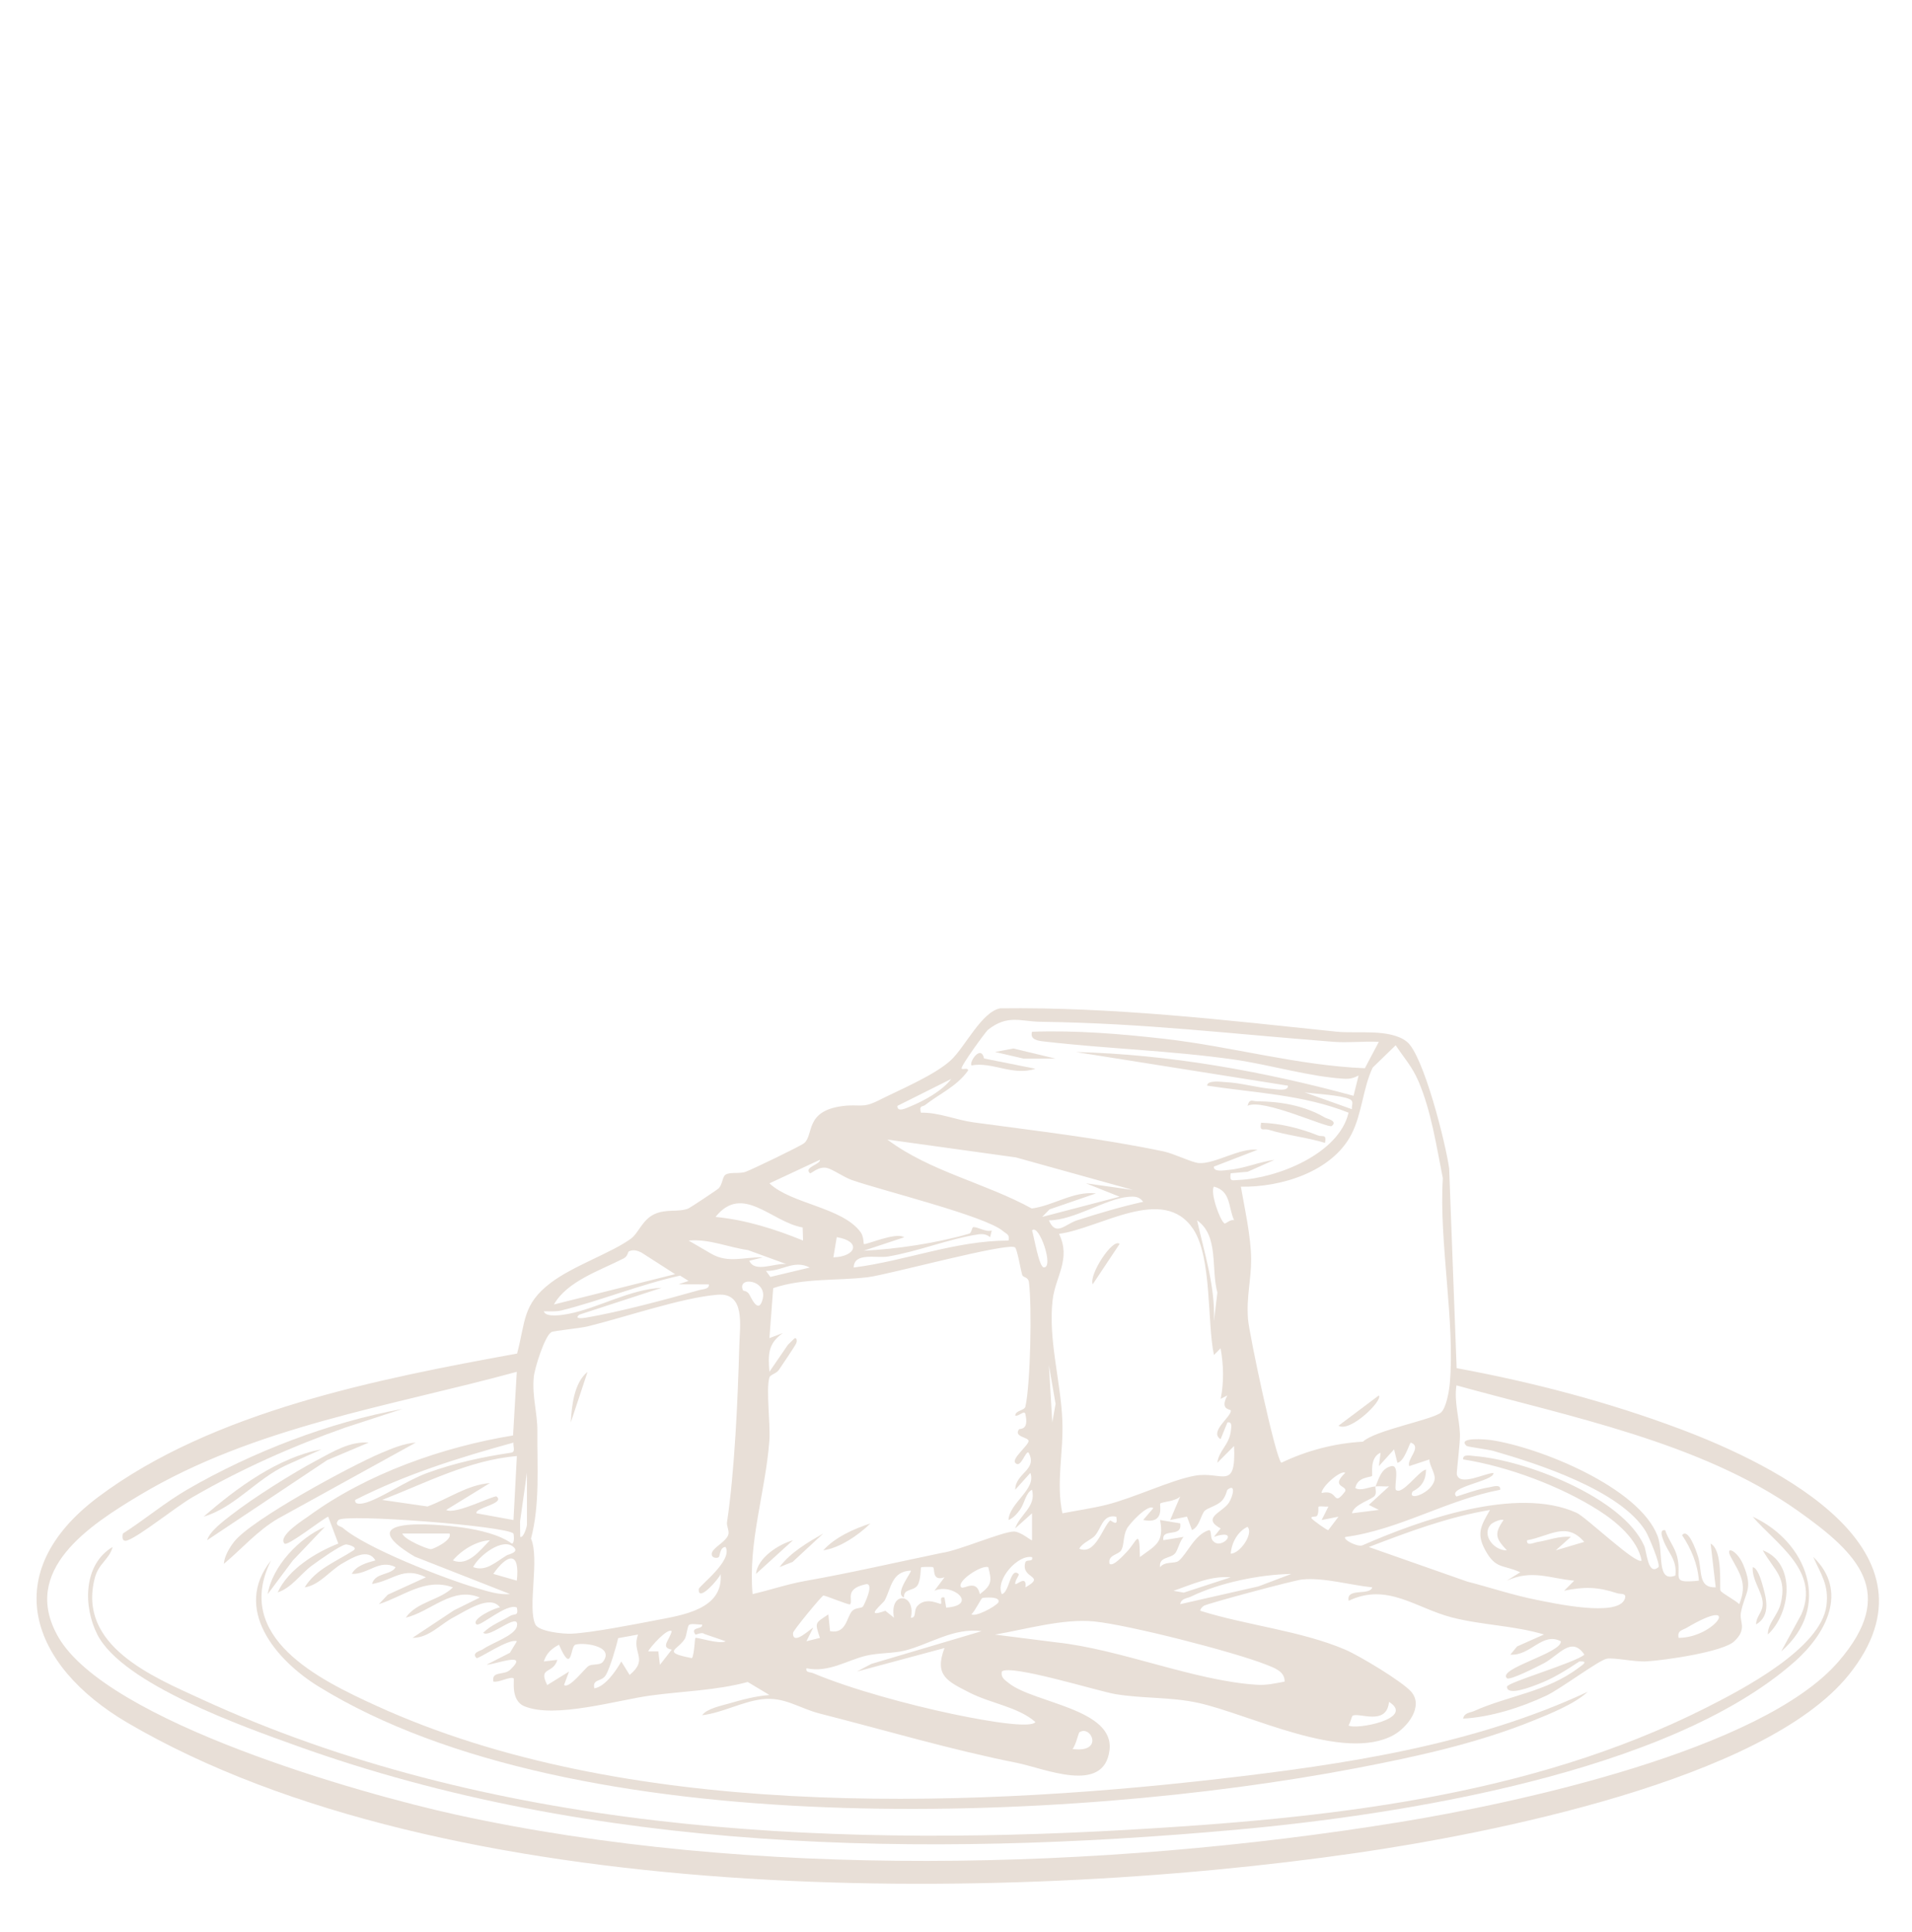 <?xml version="1.0" encoding="UTF-8"?>
<svg id="Ebene_1" data-name="Ebene 1" xmlns="http://www.w3.org/2000/svg" viewBox="0 0 475.4 480.26">
  <defs>
    <style>
      .cls-1 {
        fill: #e8dfd7;
      }
    </style>
  </defs>
  <g>
    <path class="cls-1" d="M450.86,387.13c1.92,4.33,3.92,6.92,3.27,12.06-1.35,10.7-21.02,20.89-29.9,25.38-44.22,22.33-94.78,27.56-143.78,30.37-77.18,4.43-159.31.19-230.38-32.5-12.05-5.54-30.92-13.26-26.49-30.14.96-3.64,3.54-4.5,4.44-7.69-7.37,4.34-7.35,14.88-3.8,21.81,6.29,12.3,36.33,22.89,49.43,27.6,74.02,26.63,155.81,27.91,233.61,20.91,40.57-3.65,107.72-14.11,139.01-41.84,7.78-6.89,13.42-17.5,4.59-25.98Z"/>
    <path class="cls-1" d="M394.76,420.63c-28.69,13.34-60.51,18.06-91.78,21.66-65.84,7.56-148.13,9.77-209.36-18.17-14.3-6.52-35.79-17.01-26.23-36.15-9.6,12.01,1.15,24.76,11.8,31.33,63.74,39.33,186.43,33.98,257.96,20.32,14.91-2.85,30.13-6.16,44.21-11.89,4.32-1.76,10.05-4.04,13.41-7.1Z"/>
    <path class="cls-1" d="M30.56,381.29c-.2.9-.24,2.21,1.23,1.65,3.22-1.23,11.95-8.31,16.09-10.71,12.08-7,24.79-12.64,37.96-17.3l14.2-4.63c-18.19,3.31-37.32,10.7-53.31,19.94-5.7,3.3-10.66,7.51-16.18,11.04Z"/>
    <path class="cls-1" d="M55.68,388.8c4.49-3.76,8.32-8.24,13.45-11.24l34.26-18.9c-2.98.21-5.94,1.47-8.67,2.62-7.38,3.11-32.21,16.49-36.54,22.07-1.11,1.43-2.41,3.58-2.51,5.44Z"/>
    <path class="cls-1" d="M51.49,382.94l29.88-19.93,10.3-4.34c-4.68-.36-8.85,2.24-12.81,4.34-6.25,3.32-15.88,9.39-21.44,13.72-1.81,1.41-5.29,3.98-5.92,6.21Z"/>
    <path class="cls-1" d="M435.78,377.09c5.95,6.86,16.77,13.53,12.12,24.26l-5.01,9.22c12.75-11.06,6.39-27.3-7.11-33.48Z"/>
    <path class="cls-1" d="M50.65,377.07c7.59-2.21,13.11-9.32,20.36-12.71l8.94-4.02c-10.72,1.97-21.19,9.64-29.3,16.73Z"/>
    <path class="cls-1" d="M66.56,396.34l6.26-8.38,7.96-8.35c-6.37,2.74-13.07,9.78-14.22,16.73Z"/>
    <path class="cls-1" d="M438.3,385.46c2.97,5.21,6.06,6.62,4.45,13.23-.7,2.89-3.26,4.95-3.19,7.68,5.74-5.28,7.08-17.74-1.25-20.92Z"/>
    <path class="cls-1" d="M436.63,403.88c3.87-2.27,2.46-6.87,1.47-10.27-.28-.94-1.15-3.84-2.3-3.96-.28,2.97,2.37,6.21,2.48,8.87.09,2.35-1.65,3.24-1.64,5.36Z"/>
  </g>
  <g>
    <path class="cls-1" d="M218.42,273.61c-4.1,2.07-4.63.81-9.04,1.4-9.32,1.25-6.99,7.16-9.43,9.2-.93.77-12.68,6.41-14.47,7.1-1.59.61-3.98,0-5.1.76-.75.51-.75,2.4-1.66,3.36-.31.33-7.12,4.85-7.54,5.02-2.61,1.04-5.5,0-8.57,1.47-2.89,1.39-3.89,4.69-5.7,6.02-4.76,3.52-14.36,6.74-19.97,11-7.06,5.37-6.24,9.58-8.37,17.59-34.36,6.26-75.72,14.33-104.16,35.67-25.13,18.85-16.96,41.89,7.25,56.1,79.2,46.46,217.03,45.23,305.62,32.39,32.61-4.72,101.3-18.09,122.37-44.24,24.92-30.93-18-52.19-41.86-61.15-17.98-6.75-36.71-11.66-55.61-15.14l-1.86-49.63c-.76-5.84-6.35-28.26-10.54-31.55s-12.43-1.95-17.4-2.47c-27.85-2.9-55.57-6.17-83.69-5.81-4.6.84-8.77,9.65-12.24,12.87-4.08,3.78-12.79,7.39-18.04,10.04ZM239.1,265.66c-.38-.44,5.99-9.18,6.55-9.63,4.91-3.88,8.18-2.05,13.01-1.99,25.88.34,47.54,3.03,72.88,4.98,3.73.29,7.56-.19,11.29.01l-3.47,6.56c-16.73-.68-33.1-5.4-49.79-7.3-10.96-1.25-21.92-2.15-32.96-1.77-.61,1.99,1.49,2.25,2.99,2.42,15.77,1.84,31.33,2.22,47.41,4.52,8.59,1.23,18.71,4.26,27.17,4.74,1.49.08,2.33-.15,3.62-.79l-1.26,5.04c-22.26-6.07-45.96-10.33-69.05-10.89l52.74,8.37c.14,1.49-2.82.89-3.75.82-3.78-.28-7.78-1.51-11.7-1.7-.99-.05-4.64-.59-4.64.87,11.85,1.81,23.9,2.23,35.16,6.72-2.36,10.28-17.82,16.32-27.23,16.73-1.75.08-2.39.51-2.08-1.66l4.23-.38,6.66-2.96c-3.83.49-7.43,2.15-11.32,2.49-.91.08-3.9.67-3.74-.81l10.87-4.19c-4.5-.52-10.57,3.58-14.6,3.31-1.75-.12-6.12-2.34-8.83-2.91-15.78-3.29-31.37-5.05-47.21-7.21-4.39-.6-8.57-2.49-13.08-2.41-.48-1.94.38-1.38,1.06-1.91,3.52-2.77,7.85-4.59,10.66-8.55.11-.82-1.34-.19-1.6-.48ZM308.52,295.04c9.88.19,22.69-3.64,27.53-13.08,2.61-5.1,2.81-11.35,5.25-16.52l5.72-5.56c2.12,3.21,4.07,5.23,5.68,8.98,3.15,7.34,4.49,16.28,6.05,24.09-.99,15.85,3.09,35.72,1.72,51.09-.16,1.83-.87,5.89-2.12,7.09-1.9,1.83-16.39,4.41-19.48,7.31-7.01.38-14,2.22-20.28,5.24-1.44-1.14-7.96-31.76-8.28-35.69-.45-5.51.81-9.84.77-14.99-.04-5.61-1.59-12.41-2.55-17.97ZM223.13,274.95l13.39-6.7c-2.23,2.97-6.86,5.5-10.28,6.88-.77.31-3.2,1.57-3.11-.18ZM324.43,271.6c2.68.38,8.98.67,11.14,1.68,1.2.56.43,1.5.58,2.5l-11.71-4.17ZM220.61,283.32l31.97,4.44,29.14,8.1-11.71-1.66,8.36,3.33-19.25,5.03,1.84-1.88,11.55-3.97c-5.67-.62-10.52,3.04-15.98,3.75-11.61-6.37-25.3-9.18-35.92-17.15ZM191.31,294.21l12.56-5.86c.2,1.16-4.09,1.82-2.5,3.34.25.24,2.06-1.77,4.19-1.32,1.43.3,4.24,2.32,6.25,3.02,7.56,2.64,33.19,8.94,37.56,12.68.87.75,1.75.83,1.39,2.37-13.22-.01-25.5,5.05-38.5,6.7.1-3.87,5.62-2.25,8.55-2.74,7.42-1.24,15.12-4.38,22.25-5.48,1.17-.18,2.17-.12,3.12.67l.41-1.65c-1.51.44-3.44-.9-4.54-.85-.48.02-.38,1.42-1.1,1.64-7.83,2.29-18.06,3.86-26.17,4.22l10.04-3.33c-2.12-1.4-9.69,2.05-10.03,1.67-.1-.11-.01-1.86-.81-2.95-4.56-6.2-17.21-6.99-22.64-12.11ZM304.44,304.17c-1.17-.81-3.6-7.79-2.61-9.14,4.26,1.1,3.53,5.07,5.02,8.36-.96-.34-2.11.99-2.41.78ZM260.8,303.41c6.23,0,14.19-5.4,19.78-5.85,1.52-.12,2.69-.11,3.66,1.24-5.48,1.21-11,2.86-16.36,4.57-3.07.98-5.32,4.17-7.08.04ZM177.91,302.56c6.72-8.41,13.89,1.28,21.66,2.62l.1,3.25c-6.96-2.84-14.21-5.14-21.76-5.87ZM263.3,306.77c10.25-1.35,25.97-12.34,33.39-1.17,4.67,7.04,3.43,23.13,5.14,31.29l1.66-1.66c.74,4.11.86,8.41.02,12.56l1.66-.85c-2,3.73.86,3.35.87,3.77.04,1.64-5.46,5.27-2.55,7.11l1.7-4.17c1.29-.24.95,1.23.85,2.1-.42,3.56-2.91,4.71-3.37,7.94l4.17-4.18c.51,11.35-2.98,6.21-9.7,7.38-5.9,1.03-15.33,5.6-22.12,7.26-3.62.89-7.23,1.39-10.87,2.1-1.61-7.66.3-15.07-.01-23.02-.38-9.83-3.57-20.27-2.41-30.06.69-5.82,4.64-10.15,1.58-16.4ZM301.83,328.52c.37-8.57-2.34-16.85-4.19-25.11,5.48,3.83,3.42,12.03,5.05,17.96l-.86,7.15ZM256.61,305.92c1.68-1.87,5.54,9.25,2.93,9.19-1.2-.03-2.44-7.67-2.93-9.19ZM208.05,307.59c6.15,1,4.86,4.84-.84,5.02l.84-5.02ZM171.22,308.44c5.08-.47,9.81,1.66,14.78,2.37l9.5,3.47c-3.06-.29-7.8,2.25-9.2-.82l3.34-.84c-4.6-.16-8.53,1.59-12.87-.95l-5.54-3.23ZM192.25,320.26c7.63-2.6,16.02-1.77,23.64-2.73,5.1-.65,34.68-8.71,36.48-7.4.55.4,1.42,5.66,1.8,6.86.22.72,1.48.38,1.67,1.85.75,5.85.39,25.21-.88,30.86-.23,1.04-2.47.91-2.53,2.25.81.32,2.27-1.46,2.51-.41.97,4.23-1.38,3.55-1.59,3.84-1.34,1.88,2.33,1.93,2.4,2.85.08,1.03-4.24,4.4-3.33,5.45,1.42,1.64,2.57-3.19,3.34-2.51,2.32,4.33-3.28,5-3.33,9.21l3.76-4.18c1.55,4.06-5.22,7.44-5.44,11.72,1.12-.41,2.19-1.62,2.87-2.57,1.15-1.6,1.41-4.18,2.98-4.97,1.12,4.24-3.01,6.09-4.19,9.62l4.19-3.76v6.7c-.15.21-2.83-2.22-4.6-2.16-2.95.1-13.8,4.79-17.79,5.3-11.57,2.4-22.61,4.97-34.03,6.99-4.37.77-8.74,2.27-13.06,3.26-1.15-12.93,3.2-25.34,4.17-38.1.32-4.15-.87-12.57,0-15.72.21-.76,1.75-.97,2.39-1.95.82-1.24,3.99-5.86,4.31-6.62.16-.38.22-1.37-.4-1.24l-1.69,1.66-4.59,6.7c-.36-4.27-.37-7.04,3.34-9.63l-3.34,1.26.94-12.45ZM156.32,311.15c1.09-.55,2.11-.25,3.13.24l8.41,5.4-30.14,7.54c3.35-5.85,11.48-8.44,17.37-11.47.99-.51,1.06-1.62,1.23-1.7ZM190.46,315.97c4.03.15,6.91-2.88,10.88-.83l-9.8,2.34-1.09-1.51ZM135.21,326.02c1.45-.02,2.96.15,4.4-.21,9.58-2.39,19.67-6.49,29.49-8.66l2.11,1.32-2.5.84,7.53.02c.2,1.2-1.47,1.17-2.34,1.41-8.35,2.35-19.91,5.47-28.31,6.88-.68.11-2.94.4-1.57-.75l20.5-6.69c-7.82.33-15.83,5.08-23.22,6.49-1.19.23-5.61,1.01-6.08-.63ZM184.76,320.85c-1.68-3.62,6.14-2.74,4.86,2.18-1.06,4.05-2.99-.77-3.42-1.37-.54-.74-1.4-.74-1.44-.81ZM137.06,331.21c.63-.36,7.12-.96,9.04-1.43,9.27-2.26,23.47-7.18,32.35-7.88,6.93-.55,5.5,7.63,5.36,12.93-.36,13.07-1.15,30.99-3.05,43.66-.13.89.59,2.06.34,3.02-.44,1.67-3.49,3.09-4.02,4.38-.59,1.41,1.14,1.69,1.65,1.24.28-.25.27-2.54,1.68-2.51,1.86,3.43-6.62,9.67-6.67,10.47-.24,3.63,5.41-3.06,5.43-3.76.74,8.78-9.41,10.22-16.12,11.51-5.28,1.02-16.02,3.11-20.94,3.34-2.04.1-8.14-.54-8.99-2.29-2.03-4.16,1.1-16.19-1.09-21.36,2.24-8.6,1.51-17.61,1.58-26.77.03-4.49-1.36-8.52-.89-13.4.21-2.22,2.72-10.2,4.35-11.13ZM261.64,353.64l-.84-14.22,1.66,9.63-.82,4.59ZM362.11,344.43c27.97,7.76,60.81,14.14,84.82,31.13,15.28,10.81,24.91,20.49,10.21,37.53-19.09,22.13-80.49,35.28-109.1,39.93-74.2,12.07-161.05,14.28-234.62-1.84-23.67-5.19-86.8-23.05-98.95-44.22-9.48-16.54,7.73-27.73,20.32-35.26,28.48-17.03,62.1-22,93.7-30.63l-.92,15.82c-17.46,2.85-36.37,9.49-50.75,20-1.2.88-7.83,4.96-6.09,6.88.73.81,9.4-6.1,10.87-6.69l2.52,6.69c-5.75,2.27-12.44,6.4-15.08,12.14,3.48-1.13,5.69-4.59,8.45-6.62,1.57-1.16,7.13-5.15,8.56-5.31.14-.02,3.09.56,1.85,1.48-4.27,2.78-9.37,4.64-12.15,9.2,3.71-.54,6.31-4.24,9.47-6.01,2.27-1.28,6.3-3.88,8.11-.69-2.01.54-4.87,1.33-5.85,3.35,4.11.14,6.84-3.78,10.88-1.66-1.12,2.04-5.13,1.28-5.85,4.17,5.36-.91,7.72-4.49,13.39-1.66l-9.48,4.32-2.23,2.36c6.17-1.95,11.59-6.67,18.42-4.17-3.21,3.2-8.99,3.55-11.72,7.52,6.2-1.46,11.62-7.87,18.41-5l-6.43,3.18-10.31,6.84c4.1.04,6.97-3.43,10.32-5.16,2.78-1.43,9.07-5.78,11.44-2.38-.86-.12-7.37,2.88-5.85,4.19.84.73,7.57-5.41,10.04-4.18.47,2.24-.59,1.44-1.65,2.07-2.26,1.36-4.8,2.28-6.71,4.2,1.5,1.54,9.08-5.52,8.38-1.67-.43,2.36-6.14,4.13-8.48,5.78-.51.36-2.94.85-1.57,2.17.39.38,7.99-4.96,10.04-4.18l-1.73,2.87-5.8,2.97c1.98,0,10.86-3.5,5.86,1.26-1.53,1.46-4.69.22-4.18,2.93,1.33.32,4.12-1.31,5.02-.82.34.19-.92,5.47,2.71,6.97,7.57,3.13,23.16-1.56,31.32-2.67,8.07-1.1,16.28-1.25,24.2-3.37l5.4,3.24c-3.39.24-6.8,1.16-10.04,2.1-1.92.56-5.54,1.27-6.7,2.92,4.93-.57,9.98-3.38,14.87-3.97,5.63-.68,9.18,2.23,14.42,3.57,16.3,4.14,32.63,9.01,48.89,12.23,6.89,1.37,21.72,7.95,23.1-3.11,1.3-10.37-18.79-11.7-25.05-16.71-.99-.79-2.02-1.38-1.72-2.88,2.16-1.88,23.99,4.92,28.27,5.63,6.92,1.14,13.65.67,20.46,2.15,12.8,2.78,36.25,14.91,48.7,8.01,3.37-1.87,7.58-7.15,4.32-10.8-2.29-2.57-12.89-8.94-16.36-10.42-10.97-4.69-24.55-6.05-35.99-9.65-.23-.22.44-1.04.83-1.26,1.16-.64,22.48-6.35,24.44-6.54,5.4-.54,11.99,1.41,17.43,1.96-.57,2.16-6.58,0-5.85,3.34,9.54-4.59,16.73,1.83,25.59,4.12,7.55,1.96,15.46,2.01,22.96,4.26l-6.68,2.97-1.68,2.04c5.08.34,7.92-5.71,12.55-3.33.33,2.92-15.91,6.83-13.39,9.2.67.63,7.9-3.05,9.22-3.75,3.68-1.95,6.84-6.87,10.03-2.12-2.2,1.98-19.21,6.92-19.24,7.96-.08,2.58,6.71-.24,7.74-.62,3.6-1.34,7.08-3.52,10.26-5.65,2.49-.15.63.95-.14,1.54-7.99,6.05-17.43,6.93-26.05,10.79-1.01.45-2.48.42-2.71,1.89,6.89-.38,14.43-2.78,20.66-5.71,3.52-1.65,13.16-8.9,15.1-9.2s6.77.85,9.87.67c4.39-.25,18.99-2.33,21.79-5,3.32-3.15,1.18-4.81,1.64-7.15,1.04-5.22,3.15-5.72.59-11.86-1.48-3.57-4.72-4.97-3.09-1.93,2.22,4.12,4.21,6.61,2.08,11.72-.93-.97-4.22-2.65-4.65-3.35-.33-.54.71-10.01-2.46-11.71l1.26,10.88c-4.51.15-3.29-4.15-4.41-7.72-.5-1.6-2.45-7.15-3.95-5.26,2.25,3.36,3.89,7.22,4.18,11.31-7.36.78-4.13-.78-5.39-5.91-.6-2.45-2.25-4.29-2.99-6.64-1.54-.19-.73,1.75-.44,2.53,1.12,3.08,3.49,4.86,2.97,8.76-4.76,1.82-2.88-5.77-4.41-9.82-4.6-12.13-29.38-22.08-41.44-23.87-.95-.14-8.52-.87-6.07,1.45.25.23,5.43.89,6.7,1.26,11.04,3.18,31.59,9.79,37.83,19.94.79,1.29,3.77,8.44,3.18,8.95-2.61,2.27-2.91-3.86-3.52-5.26-5.3-12.1-29.72-21.41-42.12-22.35-.93-.07-3.11-.62-2.91.82,11.09,1.74,24.3,6.67,33.76,12.72,4.3,2.75,9.6,7.17,10.61,12.41-1.24,1.26-13.77-10.77-16.18-11.86-14.9-6.75-39.01,1.86-53.23,8.09-1.16.51-4.94-1.42-4.27-2.07,13.44-1.8,25.26-9.23,38.51-11.74.2-1.51-1.82-.76-2.71-.62-2.6.4-5.63,1.5-8.16,2.3-2.48-2.37,9.46-3.83,9.2-5.85-2.07,0-8.39,3.42-9.11.34-.11-.49.86-7.81.78-10.02-.15-3.99-1.49-7.94-.87-12.1ZM342.01,369.55c-1.64.14-3.68,1.24-5.02.42.5-2.82,3.72-2.61,4.15-3.01.24-.23-.76-4.54,2.13-5.78l-.42,3.34,3.77-4.17.83,3.34c1.77-.27,3.06-5.13,3.35-5.02,2.87,1.11-1.1,4.08-.41,5.85l5-1.66c.05,1.65,1.62,3.55,1.29,5.11-.7,3.26-6.89,5.46-5.45,2.85,2.29-1.16,3.29-2.8,3.34-5.45-1.81.29-5.96,6.55-7.52,5.03-.44-1.04,1.16-6.49-1.24-5.85s-2.93,2.99-3.79,5.01c1.1-.1,2.25.05,3.35,0l-5.02,4.6,2.5,1.24-6.69.84c.44-2.25,5.02-3.4,5.68-4.39.53-.8.01-1.89.18-2.3ZM88.33,372.91c12.56-6.38,25.79-10.51,39.34-14.24-.14.92.59,2.33-.56,2.5-7.18,1.07-13.97,2.54-20.81,5.02-5.15,1.86-11.13,6.09-15.23,7.38-.74.23-2.99.78-2.75-.66ZM95.03,372.91c10.89-4.23,21.66-9.9,33.48-10.9l-.84,15.91-9.2-1.68c-.51-1.38,7.19-2.37,5.01-4.17-.54-.45-10.23,4.62-12.55,3.34l10.88-6.68c-5.69.46-10.34,3.93-15.53,5.82l-11.25-1.63ZM328.61,371.21c-.03-1.65,4.92-5.87,5.86-5.01-3.79,3.61.59,3.07,0,4.58-3.22,4.22-1.49-.64-5.85.42ZM131.02,366.2v12.98c0,.17-.78,3.26-1.67,2.93l-.05-3.8,1.71-12.1ZM305.19,370.39c2.22-1.74,1.34,1.76.33,3.27-1.59,2.37-6.86,3.71-2.02,6.35l-1.67,2.09c6.91-2.34,1.75,3.83-.4.8-.51-.71-.17-2.64-.85-2.46-3.58,1.06-5.45,5.99-7.52,7.62-1.05.83-3.31-.01-4.62,1.58-.35-2.61,2.5-2.08,3.71-3.4.69-.75,1.16-3.09,2.14-4.13l-5.02.82c-.53-3.22,4.76-.42,4.18-4.18l-5.01-.84c1.04,5.61-1.02,6.25-5.02,9.21-.09-7.6-.73-3.87-3.31-1.23-.69.7-3.36,3.73-4.23,2.9-.5-2.24,2.22-2.19,2.91-3.37.76-1.32.41-3.42,1.38-5.32.65-1.27,5.3-6.29,6.59-5.13l-2.51,2.93c5.57,1.19,3.95-3.87,4.24-4.1.52-.41,3.89-.55,4.96-1.75l-2.49,5.86,4.17-.84,1.25,3.35c1.92-.87,2.2-3.84,3.16-4.8.69-.69,2.71-1.14,4.03-2.26,1.18-1,1.49-2.87,1.62-2.97ZM327.82,374.63c.28-.26,1.77.03,2.47-.05l-1.67,3.33,4.18-.82-2.53,3.34c-.2.15-4-2.58-4.16-2.93-.31-.68,1.1-.17,1.4-.69.45-.79.21-2.08.32-2.18ZM340.34,384.63c9.8-3.76,19.71-7.48,30.13-9.21-2.16,3.8-3.48,5.76-1.19,9.97,2.65,4.84,4.35,3.52,8.72,5.52l-3.34,2.08c6.3-2.82,10.52-.58,16.75.01l-2.51,2.5c5.05-1.05,8.32-.98,13.22.63.85.28,2.48-.16,1.84,1.46-1.79,4.54-17.75.99-21.92.17-5.82-1.15-11.49-3.07-17.23-4.54l-24.47-8.59ZM272.23,381.82c1.65-1.84,1.9-5.42,5.31-4.73.61,2.9-1.3.75-1.54.96-1.84,1.66-3.66,8.71-7.66,6.99.83-1.5,2.99-2.21,3.9-3.22ZM84.14,377.93c1.42-1.67,41.99,1.48,43.53,3.36.08.1.34,2.46-.41,2.49-3.04-2.25-8.17-3.39-11.96-3.95-7.42-1.09-28.83-2.77-12.2,7.18l23.74,9.32c-2.84.23-5.5-.67-8.17-1.45-7.93-2.31-27.61-9.94-33.46-15.04-.43-.38-2.24-.53-1.06-1.91ZM370.71,378.99c.51-.54,2.64-1.44,3.12-1.06-2.42,3.49-1.88,4.6.84,7.52-3.27.1-6.38-3.92-3.96-6.46ZM306.01,386.29c.21-2.71,1.68-5.48,4.17-6.69,1.6,1.65-1.86,6.66-4.17,6.69ZM379.69,382.95c5.45-.92,9.74-4.83,14.21.41l-7.09,2.1,3.76-3.35c-2.89-.28-5.57.85-8.34,1.29-.88.14-2.73,1.12-2.54-.45ZM100.04,381.27h11.72c.85,1.6-3.99,3.88-4.6,3.89-.9.02-6.72-2.4-7.13-3.89ZM112.6,387.96c2.11-2.54,5.87-4.86,9.21-5.01-2.53,2.56-5.4,6.56-9.21,5.01ZM117.63,389.63c1.36-2.77,7.29-7.45,10.05-5.01,1.51,1.34-1.18,1.79-1.66,2.07-2.92,1.75-5.2,4.12-8.39,2.93ZM249.09,396.34c-1.67-3.54,3.99-9.9,7.52-9.2.36,1.38-1.43.4-1.69,1.35-1.14,4.12,5.37,3.15.04,6.17.42-3.25-2.2-.51-2.52-.83-.21-.76,1.11-2.25.83-2.5-2.1-1.87-2.27,4.65-4.18,5.01ZM122.65,391.31c3.45-4.94,6.69-5.82,5.85,1.68l-5.85-1.68ZM239.03,394.66c-1.48-1.32,4.97-5.68,6.69-5.02.93,3.45.86,4.49-2.09,6.7-.83-3.88-3.97-1.12-4.6-1.68ZM229.03,389.68c.13-.12,2.41-.15,2.89-.07.71.13-.46,3.68,2.92,2.55l-2.5,3.34c4.56-2.04,11.06,3.61,2.92,4.2l-.43-2.52c-1.46-.34-.53,1.28-.89,1.58-.24.19-3.63-1.88-5.82.5-1.04,1.13-.17,3.05-1.64,2.94,1.34-6.14-5.45-6.75-4.2,0l-2.15-1.72c-5.6,2.03-.61-1.68-.11-2.66,1.6-3.13,1.73-7.14,6.45-7.33.35.3-4.26,5.84-1.69,6.68-.19-2.25,2.31-1.53,3.31-2.96.92-1.32.77-4.37.94-4.53ZM293.45,398.84c.22-1.46,1.7-1.42,2.7-1.9,7.18-3.47,17.01-5.47,24.93-5.62l-8.19,3.1-19.44,4.42ZM291.78,395.51c4.6-1.56,9.2-3.78,14.22-3.35l-11.67,3.81-2.55-.46ZM211.39,398.86c.76-1.05-1.54-3.82,3.85-4.97,2.38-.51-.48,5.37-.71,5.59-.47.44-1.85.18-2.66,1.07-1.38,1.51-1.43,5.78-5.49,5l-.42-4.16c-3.27,2.18-3.44,1.86-2.09,5.83l-3.36.84,1.67-3.34c-.19-.22-5.14,4.77-5,1.26.02-.6,6.98-9.01,7.51-9.28.32-.16,6.47,2.48,6.7,2.17ZM244.24,397.32c.17-.12,4.72-.55,3.99,1.1-.9,1.15-5.73,3.67-6.69,2.93.85-.74,2.3-3.76,2.7-4.04ZM417.37,407.22c-.39-1.88.94-1.87,2.06-2.54,13.97-8.25,7.2,2.46-2.06,2.54ZM247.41,406.4c7.51-1.29,17-4.03,24.61-3.27,8.61.86,34.62,7.51,42.82,10.75,1.92.76,4.69,1.67,4.56,4.22-2.49.43-4.37.94-6.99.77-15.6-1.01-33.88-8.85-49.78-10.54l-15.22-1.93ZM171.32,403.99c.65-.45,2.3.01,3.24-.1.36,1.33-3.11.46-1.66,2.5.1.14,1.64-.71,2.19-.16l5.34,1.83c-1.55.86-7.27-1.11-7.53-.83-.17.19-.25,4.04-.85,5.03-7.7-1.5-3.57-1.97-1.82-4.74.56-.89.65-3.21,1.1-3.52ZM200.52,414.77c5.53,1.18,10.13-2.02,14.87-3.13,3.01-.71,6.82-.56,9.62-1.27,6.06-1.54,12.23-5.79,19.04-4.81l-27.43,8.14-3.54,1.89,21.76-5.85c-2.61,6.86.74,8.27,6.13,11.04s12.19,3.59,16.48,7.37c-1.51,2-17.75-1.4-20.94-2.08-10.27-2.17-24.74-6.03-34.32-10.07-.8-.34-1.92-.08-1.67-1.23ZM161.16,410.57c.53-1.11,4.86-5.94,5.86-5.01-.59,2.32-2.91,4.01,0,4.59l-2.94,3.77-.4-3.34h-2.52ZM153.69,407.29l4.95-.9c-1.71,4.56,2.78,6.03-2.09,10.04l-2.07-3.34c-1.31,2.32-3.99,6.25-6.71,6.68-.55-2.46,1.88-1.54,2.9-3.36s2.51-6.79,3.02-9.12ZM142.86,409.03c.92-.82,10.29-.14,7.07,4.12-.73.97-2.63.46-3.57,1.05-1.05.66-4.8,5.76-6.12,4.74l1.25-3.35-5.42,3.36c-2.36-4.63,1.49-2.66,2.51-6.27l-3.36.4c.63-2.03,1.93-3.2,3.77-4.16,3.17,7.35,2.81,1.07,3.88.11ZM336.27,426.6c1.49-1,8.49,2.68,9.1-3.47,6.65,4.19-8.42,7.04-10.06,5.85.37-.54.85-2.31.96-2.38ZM268.37,430.69c2.92-1.95,6.22,5.23-1.71,4.15.77-.75,1.52-4.03,1.71-4.15Z"/>
    <path class="cls-1" d="M204.7,385.45c4.09-.58,8.76-3.78,11.72-6.68-4.07,1.31-8.85,3.45-11.72,6.68Z"/>
    <path class="cls-1" d="M193.82,389.63l3.28-1.32,7.6-7.05c-3.89,2.24-8.18,4.73-10.88,8.36Z"/>
    <path class="cls-1" d="M187.96,391.32l9.2-8.37c-3.62,1.03-8.79,4.35-9.2,8.37Z"/>
    <path class="cls-1" d="M141.92,353.64l4.17-12.55c-3.36,2.65-3.95,8.54-4.17,12.55Z"/>
    <path class="cls-1" d="M332.8,354.47c2.87,1.77,11.13-6.31,10.04-7.53l-10.04,7.53Z"/>
    <path class="cls-1" d="M271.69,319.31l6.69-10.04c-1.71-1.56-7.71,7.74-6.69,10.04Z"/>
    <path class="cls-1" d="M310.2,274.93c3.72-1.96,20.09,5.71,20.93,5.03,1.57-1.29-1.19-1.81-1.65-2.08-5.08-3-11.13-4.04-16.98-4.07-1.09,0-1.84-.75-2.3,1.12Z"/>
    <path class="cls-1" d="M313.55,279.13c-.42,2.45.59,1.35,1.95,1.77,4.54,1.4,9.4,1.86,13.95,3.25.43-2.37-.57-1.37-1.83-1.88-4.39-1.77-9.3-2.98-14.06-3.13Z"/>
    <path class="cls-1" d="M241.55,264.89c5.21-.98,10.26,2.71,15.9.83l-12.77-2.55c-.78-3.58-3.79.93-3.12,1.72Z"/>
    <polygon class="cls-1" points="247.41 261.55 254.53 263.21 262.47 263.21 251.96 260.68 247.41 261.55"/>
  </g>
</svg>